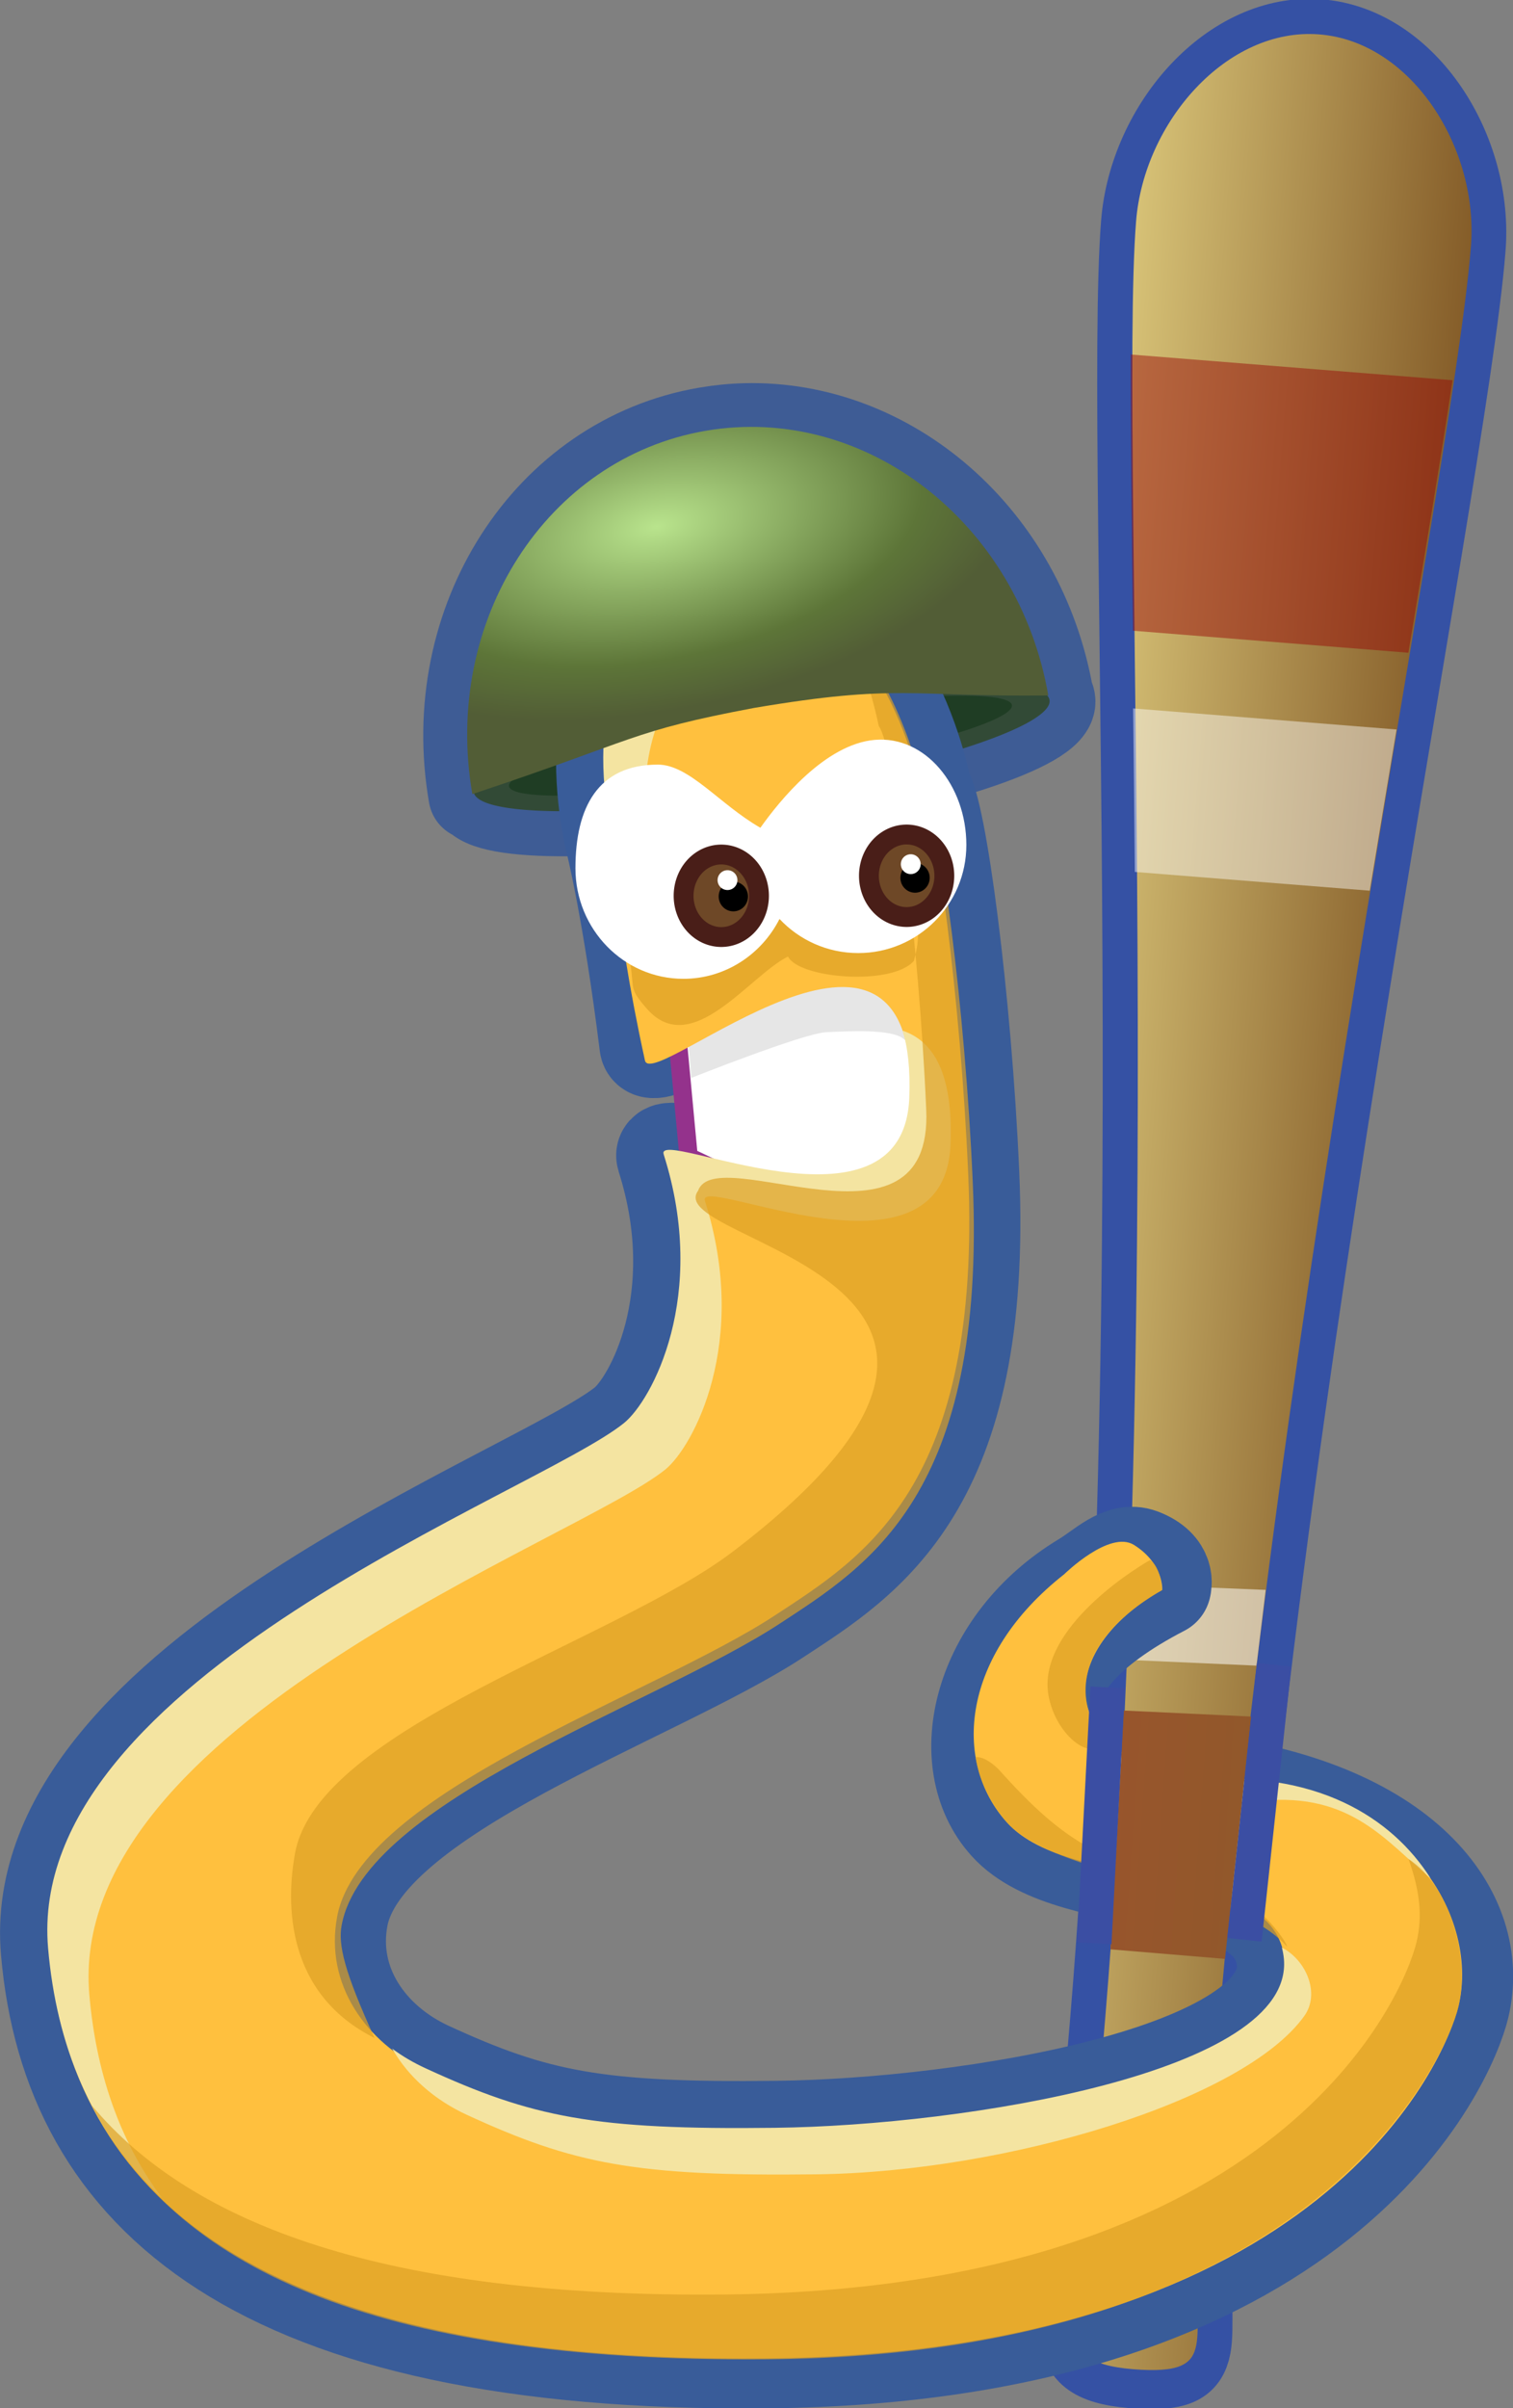 <?xml version="1.0" encoding="UTF-8" standalone="no"?>
<!-- Created with Inkscape (http://www.inkscape.org/) -->
<svg
   xmlns:dc="http://purl.org/dc/elements/1.1/"
   xmlns:cc="http://web.resource.org/cc/"
   xmlns:rdf="http://www.w3.org/1999/02/22-rdf-syntax-ns#"
   xmlns:svg="http://www.w3.org/2000/svg"
   xmlns="http://www.w3.org/2000/svg"
   xmlns:xlink="http://www.w3.org/1999/xlink"
   xmlns:sodipodi="http://sodipodi.sourceforge.net/DTD/sodipodi-0.dtd"
   xmlns:inkscape="http://www.inkscape.org/namespaces/inkscape"
   width="546.42"
   height="869.555"
   id="svg22648"
   sodipodi:version="0.32"
   inkscape:version="0.44"
   sodipodi:docbase="/home/yekcim/Desktop/Stock_SVG"
   sodipodi:docname="Perso_ver.svg"
   version="1.0">
  <rect width="100%" height="100%" fill="#808080" stroke="none"/>
  <defs
     id="defs22650">
    <linearGradient
       inkscape:collect="always"
       xlink:href="#linearGradient5443"
       id="linearGradient5481"
       gradientUnits="userSpaceOnUse"
       x1="232.41"
       y1="289.144"
       x2="357.289"
       y2="289.144" />
    <linearGradient
       id="linearGradient5443">
      <stop
         style="stop-color:#d6c176;stop-opacity:1;"
         offset="0"
         id="stop5445" />
      <stop
         style="stop-color:#855d29;stop-opacity:1;"
         offset="1"
         id="stop5447" />
    </linearGradient>
    <linearGradient
       inkscape:collect="always"
       xlink:href="#linearGradient5443"
       id="linearGradient5479"
       gradientUnits="userSpaceOnUse"
       gradientTransform="translate(-1.362784e-2,0.683)"
       x1="232.41"
       y1="289.144"
       x2="357.289"
       y2="289.144" />
    <linearGradient
       id="linearGradient8944">
      <stop
         style="stop-color:#b9e48d;stop-opacity:1;"
         offset="0"
         id="stop8946" />
      <stop
         id="stop8962"
         offset="0.723"
         style="stop-color:#5d7538;stop-opacity:1;" />
      <stop
         style="stop-color:#525d36;stop-opacity:1;"
         offset="1"
         id="stop8948" />
    </linearGradient>
    <radialGradient
       inkscape:collect="always"
       xlink:href="#linearGradient8944"
       id="radialGradient5087"
       gradientUnits="userSpaceOnUse"
       gradientTransform="matrix(1.269,-0.244,0.122,0.625,-152.012,149.048)"
       cx="298.957"
       cy="83.326"
       fx="298.957"
       fy="83.326"
       r="58.115" />
    <linearGradient
       id="linearGradient6401">
      <stop
         id="stop6403"
         offset="0"
         style="stop-color:#a4502e;stop-opacity:1" />
      <stop
         id="stop6405"
         offset="1"
         style="stop-color:#855d29;stop-opacity:1;" />
    </linearGradient>
    <linearGradient
       inkscape:collect="always"
       xlink:href="#linearGradient6401"
       id="linearGradient6399"
       gradientUnits="userSpaceOnUse"
       x1="174.05"
       y1="615.934"
       x2="278.456"
       y2="623.376"
       gradientTransform="matrix(2.08,0,0,2.08,25.472,-581.776)" />
    <linearGradient
       inkscape:collect="always"
       xlink:href="#linearGradient5443"
       id="linearGradient1943"
       gradientUnits="userSpaceOnUse"
       gradientTransform="translate(-1.362784e-2,0.683)"
       x1="232.41"
       y1="289.144"
       x2="357.289"
       y2="289.144" />
    <linearGradient
       inkscape:collect="always"
       xlink:href="#linearGradient5443"
       id="linearGradient1945"
       gradientUnits="userSpaceOnUse"
       x1="232.41"
       y1="289.144"
       x2="357.289"
       y2="289.144" />
    <radialGradient
       inkscape:collect="always"
       xlink:href="#linearGradient8944"
       id="radialGradient1947"
       gradientUnits="userSpaceOnUse"
       gradientTransform="matrix(1.269,-0.244,0.122,0.625,-152.012,149.048)"
       cx="298.957"
       cy="83.326"
       fx="298.957"
       fy="83.326"
       r="58.115" />
    <linearGradient
       inkscape:collect="always"
       xlink:href="#linearGradient6401"
       id="linearGradient1949"
       gradientUnits="userSpaceOnUse"
       gradientTransform="matrix(2.08,0,0,2.08,25.472,-581.776)"
       x1="174.05"
       y1="615.934"
       x2="278.456"
       y2="623.376" />
  </defs>
  <sodipodi:namedview
     id="base"
     pagecolor="#ffffff"
     bordercolor="#666666"
     borderopacity="1.0"
     inkscape:pageopacity="0.0"
     inkscape:pageshadow="2"
     inkscape:zoom="0.35"
     inkscape:cx="375"
     inkscape:cy="518.57143"
     inkscape:document-units="px"
     inkscape:current-layer="layer1"
     inkscape:window-width="1024"
     inkscape:window-height="626"
     inkscape:window-x="4"
     inkscape:window-y="48" />
  <g
     inkscape:label="Calque 1"
     inkscape:groupmode="layer"
     id="layer1"
     transform="translate(-69.647,-51.87)">
    <g
       id="g1912">
      <g
         transform="matrix(0.968,7.733352e-2,-8.224735e-2,1.03,250.868,165.19)"
         id="g5473"
         style="display:inline">
        <path
           style="color:black;fill:url(#linearGradient1943);fill-opacity:1;fill-rule:nonzero;stroke:#3551a4;stroke-width:25.949;stroke-linecap:butt;stroke-linejoin:miter;marker:none;marker-start:none;marker-mid:none;marker-end:none;stroke-miterlimit:13.9;stroke-dasharray:none;stroke-dashoffset:0;stroke-opacity:1;visibility:visible;display:inline;overflow:visible"
           d="M 294.835,-119.412 C 329.426,-119.412 357.55,-83.865 357.274,-49.276 C 357.274,35.101 309.381,381.96 317.274,656.628 C 313.393,686.013 329.426,699.066 294.835,699.066 C 260.244,699.066 276.277,680.126 272.397,656.628 C 284.214,381.96 232.397,31.177 232.397,-49.276 C 232.397,-83.867 260.244,-119.412 294.835,-119.412 z "
           id="path5469"
           sodipodi:nodetypes="cccsccc" />
        <path
           style="color:black;fill:url(#linearGradient1945);fill-opacity:1;fill-rule:nonzero;stroke:none;stroke-width:10.55;stroke-linecap:butt;stroke-linejoin:miter;marker:none;marker-start:none;marker-mid:none;marker-end:none;stroke-miterlimit:13.9;stroke-dashoffset:0;stroke-opacity:1;visibility:visible;display:inline;overflow:visible"
           d="M 294.849,-120.095 C 329.44,-120.095 357.564,-84.549 357.287,-49.959 C 357.287,34.418 309.394,381.277 317.287,655.944 C 313.407,685.33 329.44,698.383 294.849,698.383 C 260.258,698.383 276.291,679.443 272.41,655.944 C 284.228,381.277 232.41,30.494 232.41,-49.959 C 232.41,-84.55 260.258,-120.095 294.849,-120.095 z "
           id="rect5440"
           sodipodi:nodetypes="cccsccc" />
        <path
           style="color:black;fill:#970606;fill-opacity:0.469;fill-rule:nonzero;stroke:none;stroke-width:10.55;stroke-linecap:butt;stroke-linejoin:miter;marker:none;marker-start:none;marker-mid:none;marker-end:none;stroke-miterlimit:13.9;stroke-dashoffset:0;stroke-opacity:1;visibility:visible;display:inline;overflow:visible"
           d="M 234.411,-3.341 C 236.499,22.471 239.691,55.151 243.38,92.815 L 346.13,92.815 C 349.575,55.273 352.534,22.619 354.442,-3.341 L 234.411,-3.341 z "
           id="path5451" />
        <path
           style="color:black;fill:white;fill-opacity:0.449;fill-rule:nonzero;stroke:none;stroke-width:10.55;stroke-linecap:butt;stroke-linejoin:miter;marker:none;marker-start:none;marker-mid:none;marker-end:none;stroke-miterlimit:13.9;stroke-dashoffset:0;stroke-opacity:1;visibility:visible;display:inline;overflow:visible"
           d="M 245.728,119.875 C 247.49,137.948 249.343,156.963 251.197,176.781 L 338.853,176.781 C 340.616,156.982 342.351,137.948 344.01,119.875 L 245.728,119.875 z "
           id="path5460" />
      </g>
      <path
         sodipodi:nodetypes="ccccc"
         id="path6407"
         d="M 477.645,623.936 L 526.742,625.931 L 523.428,653.288 L 476.395,651.191 L 477.645,623.936 z "
         style="opacity:1;color:black;fill:white;fill-opacity:0.534;fill-rule:nonzero;stroke:none;stroke-width:5.082;stroke-linecap:butt;stroke-linejoin:miter;marker:none;marker-start:none;marker-mid:none;marker-end:none;stroke-miterlimit:13.9;stroke-dasharray:none;stroke-dashoffset:0;stroke-opacity:1;visibility:visible;display:inline;overflow:visible" />
      <g
         transform="matrix(1.792,0,0,1.792,-118.935,12.351)"
         id="g4032"
         style="display:inline">
        <path
           style="opacity:1;fill:#4c5527;fill-opacity:1;fill-rule:nonzero;stroke:#3e5c95;stroke-width:18;stroke-linecap:round;stroke-linejoin:round;stroke-miterlimit:4;stroke-dasharray:none;stroke-dashoffset:0;stroke-opacity:1"
           d="M 255.453,108.263 C 252.853,108.328 250.237,108.594 247.609,109.044 C 215.573,114.531 194.504,147.338 200.578,182.263 C 200.724,182.214 200.871,182.155 201.015,182.107 C 203.03,186.876 229.23,186.748 260.515,181.732 C 292.552,176.595 317.847,168.293 316.984,163.169 C 316.938,162.894 316.832,162.602 316.64,162.357 C 311.065,130.297 284.547,107.537 255.453,108.263 z "
           id="path8968" />
        <path
           sodipodi:type="arc"
           style="opacity:1;fill:#324a36;fill-opacity:1;fill-rule:nonzero;stroke:none;stroke-width:20;stroke-linecap:round;stroke-linejoin:round;stroke-miterlimit:4;stroke-dasharray:none;stroke-dashoffset:0;stroke-opacity:1"
           id="path8964"
           sodipodi:cx="298.68939"
           sodipodi:cy="41.192123"
           sodipodi:rx="51.898262"
           sodipodi:ry="9.4075403"
           d="M 350.588 41.192 A 51.898 9.408 0 1 1  246.791,41.192 A 51.898 9.408 0 1 1  350.588 41.192 z"
           transform="matrix(1.118,-0.179,0.166,0.987,-82.049,185.18)" />
        <path
           sodipodi:type="arc"
           style="opacity:1;fill:#1f3d24;fill-opacity:1;fill-rule:nonzero;stroke:none;stroke-width:20;stroke-linecap:round;stroke-linejoin:round;stroke-miterlimit:4;stroke-dasharray:none;stroke-dashoffset:0;stroke-opacity:1"
           id="path8966"
           sodipodi:cx="298.68939"
           sodipodi:cy="41.192123"
           sodipodi:rx="51.898262"
           sodipodi:ry="9.4075403"
           d="M 350.588 41.192 A 51.898 9.408 0 1 1  246.791,41.192 A 51.898 9.408 0 1 1  350.588 41.192 z"
           transform="matrix(0.976,-0.159,0.175,0.614,-40.235,194.5)" />
        <path
           style="opacity:1;fill:#d79ab3;fill-opacity:1;fill-rule:evenodd;stroke:#395c99;stroke-width:20;stroke-linecap:butt;stroke-linejoin:round;stroke-miterlimit:4;stroke-dasharray:none;stroke-opacity:1"
           d="M 291.096,181.28 C 291.096,181.28 282.936,136.782 250.516,142.28 C 218.096,147.779 229.096,191.28 229.096,191.28 C 229.096,191.28 232.658,205.348 236.039,232.607 C 236.884,239.422 290.904,193.868 288.975,243.739 C 287.805,273.981 237.657,249.455 239.464,255.144 C 248.542,283.727 237.046,304.817 231.472,309.317 C 213.73,323.642 110.708,360.71 115.399,415.097 C 119.628,464.134 156.839,498.207 259.472,497.317 C 372.539,496.337 396.994,436.654 399.472,426.317 C 403.876,407.95 388.214,386.238 345.891,381.317 C 310.145,377.161 307.822,358.064 339.334,341.752 C 339.334,341.752 340.524,338.053 335.075,335.976 C 331.255,334.52 327.607,338.451 323.9,340.675 C 303.045,353.189 297.408,377.086 308.472,389.317 C 321.524,403.747 362.654,396.51 364.472,417.317 C 366.469,440.164 300.289,450.854 261.919,451.317 C 225.472,451.757 213.023,449.244 191.472,439.317 C 179.286,433.704 170.939,421.929 173.472,408.317 C 178.156,383.146 236.854,363.877 261.718,347.574 C 279.571,335.868 303.435,321.601 300.656,258.574 C 299.131,223.436 294.057,185.1 291.096,181.28 z "
           id="path8939"
           sodipodi:nodetypes="cscsssssssscscsssssssc" />
        <path
           style="fill:white;fill-opacity:1;fill-rule:evenodd;stroke:#94328c;stroke-width:3.695;stroke-linecap:butt;stroke-linejoin:miter;stroke-miterlimit:4;stroke-dasharray:none;stroke-opacity:1"
           d="M 244.017,255.171 L 241.681,230.264 L 264.34,214.937 L 286.998,217.948 L 292.371,244.77 L 286.297,262.287 L 263.172,264.203 L 244.017,255.171 z "
           id="path2225" />
        <path
           style="fill:#e6e6e6;fill-opacity:1;fill-rule:evenodd;stroke:none;stroke-width:1pt;stroke-linecap:butt;stroke-linejoin:miter;stroke-opacity:1"
           d="M 243.613,227.735 L 244.535,239.252 C 244.535,239.252 267.109,230.269 271.716,230.038 C 276.322,229.808 285.075,229.347 287.379,231.42 C 289.682,233.493 287.84,218.751 287.84,218.751 L 262.962,217.6 L 243.613,227.735 z "
           id="path1334" />
        <path
           style="opacity:1;fill:#ffc03e;fill-opacity:1;fill-rule:evenodd;stroke:none;stroke-width:4;stroke-linecap:butt;stroke-linejoin:miter;stroke-miterlimit:4;stroke-dasharray:none;stroke-opacity:1"
           d="M 290.8,181.24 C 290.8,181.24 282.64,136.741 250.22,142.24 C 217.8,147.739 228.8,191.24 228.8,191.24 C 228.8,191.24 228.674,205.834 235.216,235.728 C 236.684,242.436 290.609,193.827 288.679,243.698 C 287.509,273.94 237.361,249.414 239.168,255.103 C 248.246,283.686 236.75,304.776 231.176,309.276 C 213.434,323.602 110.412,360.669 115.103,415.056 C 119.333,464.093 156.543,498.166 259.176,497.276 C 372.243,496.296 396.698,436.614 399.176,426.276 C 403.58,407.91 388.161,379.388 345.596,381.276 C 315.41,373.413 320.176,353.185 339.454,342.434 C 339.454,342.434 339.847,337.175 333.799,333.359 C 328.867,330.248 319.699,339.26 319.699,339.26 C 298.938,355.572 297.113,377.046 308.176,389.276 C 321.229,403.706 362.358,396.469 364.176,417.276 C 366.173,440.123 299.993,450.813 261.624,451.276 C 225.176,451.717 212.727,449.203 191.176,439.276 C 178.991,433.663 170.644,421.888 173.176,408.276 C 177.861,383.105 236.559,363.837 261.422,347.533 C 279.276,335.827 303.14,321.561 300.36,258.533 C 298.835,223.395 293.761,185.059 290.8,181.24 z "
           id="path1307"
           sodipodi:nodetypes="cscsssssssccscsssssssc" />
        <path
           style="opacity:1;fill:#f4e4a1;fill-opacity:1;fill-rule:evenodd;stroke:none;stroke-width:4;stroke-linecap:butt;stroke-linejoin:miter;stroke-miterlimit:4;stroke-dasharray:none;stroke-opacity:1"
           d="M 254.769,141.288 C 253.246,141.322 251.665,141.478 250.019,141.757 C 217.599,147.256 228.613,190.757 228.613,190.757 C 228.613,190.757 236.925,200.132 236.925,200.132 C 236.925,200.132 225.943,156.631 258.363,151.132 C 267.825,149.527 275.227,152.162 280.956,156.726 C 275.429,148.333 267.047,141.016 254.769,141.288 z M 287.144,229.726 C 288.203,233.141 288.706,237.576 288.488,243.226 C 287.318,273.468 237.181,248.943 238.988,254.632 C 248.065,283.215 236.561,304.288 230.988,308.788 C 213.245,323.114 110.234,360.182 114.925,414.57 C 116.615,434.161 123.574,451.374 137.863,464.913 C 129.109,453.122 124.559,439.269 123.238,423.945 C 118.547,369.557 221.558,332.489 239.3,318.163 C 244.874,313.663 256.378,292.59 247.3,264.007 C 245.493,258.318 295.63,282.843 296.8,252.601 C 297.357,238.219 293.277,231.78 287.144,229.726 z M 326.182,372.023 C 330.786,380.671 341.067,386.635 359.534,384.894 C 377.655,383.185 384.676,393.226 393.533,400.502 C 385.809,388.337 370.489,378.422 345.394,380.788 C 334.485,381.817 331.612,375.68 326.182,372.023 z M 363.581,414.476 C 363.768,415.206 363.917,415.976 363.988,416.788 C 365.984,439.635 299.794,450.325 261.425,450.788 C 224.978,451.229 212.538,448.715 190.988,438.788 C 188.587,437.682 186.318,436.371 184.269,434.82 C 187.529,440.561 192.884,445.208 199.3,448.163 C 220.851,458.09 233.322,460.604 269.769,460.163 C 308.138,459.7 355.854,445.322 368.085,428.271 C 371.366,423.697 368.464,416.983 363.581,414.476 z "
           id="path8934"
           sodipodi:nodetypes="csccscccsssscssssccscsccssscsssc" />
        <path
           style="opacity:0.693;fill:#dca025;fill-opacity:1;fill-rule:evenodd;stroke:none;stroke-width:4;stroke-linecap:butt;stroke-linejoin:miter;stroke-miterlimit:4;stroke-dasharray:none;stroke-opacity:1"
           d="M 276.813,150.807 C 280.503,159.06 282.34,168.352 282.34,168.352 C 285.301,172.172 290.377,210.527 291.902,245.665 C 293.292,277.179 249.535,251.713 245.921,261.987 C 238.127,272.545 325.65,279.281 252.965,334.665 C 229.316,352.685 169.399,370.212 164.715,395.384 C 162.815,405.592 162.817,423.742 180.725,432.695 C 174.565,419.191 173.365,413.871 174.09,409.977 C 178.774,384.806 237.476,365.531 262.34,349.227 C 280.193,337.521 304.057,323.255 301.277,260.227 C 299.752,225.09 294.676,186.735 291.715,182.915 C 291.715,182.915 287.805,162.484 276.813,150.807 z M 264.527,207.165 C 254.537,207.535 240.006,212.907 232.326,216.584 C 233.048,221.298 231.998,221.194 235.598,225.301 C 244.642,235.616 256.242,218.641 264.043,214.789 C 266.296,219.239 285.016,220.75 289.418,215.659 C 294.812,196.27 272.235,206.88 264.527,207.165 z M 337.019,336.388 C 332.505,338.956 313.807,351.13 316.64,364.165 C 318.597,373.174 327.015,377.494 326.775,371.93 C 317.161,355.168 335.724,344.699 339.376,342.451 C 339.376,342.451 339.298,337.864 337.019,336.388 z M 306.505,378.577 C 305.156,377.265 303.476,376.003 301.847,376.093 C 302.969,383.581 307.718,388.954 309.23,390.322 C 320.517,400.536 353.864,402.086 364.61,414.292 C 364.723,413.467 357.902,403.384 348.865,401.749 C 327.793,397.937 319.913,393.569 306.505,378.577 z M 389.099,396.627 C 391.33,402.853 391.988,408.075 390.715,413.384 C 388.236,423.721 363.781,483.403 250.715,484.384 C 183.056,484.97 143.836,470.363 123.746,446.29 C 140.384,478.465 179.431,498.098 259.834,497.441 C 369.571,496.546 395.763,437.826 398.822,427.645 C 401.959,417.205 397.505,402.061 389.099,396.627 z "
           id="path8056"
           sodipodi:nodetypes="ccccsscsscccccsccccscccccscsccsscssc" />
        <path
           style="opacity:1;fill:white;fill-opacity:1;fill-rule:nonzero;stroke:#9f6094;stroke-width:0;stroke-linecap:round;stroke-linejoin:round;stroke-miterlimit:4;stroke-dasharray:none;stroke-dashoffset:0;stroke-opacity:1"
           d="M 281.539,171.131 C 271.487,171.993 262.301,183.455 258.478,188.844 C 250.196,184.089 244.167,176.116 237.798,176.116 C 225.781,176.116 221.208,184.692 221.208,196.995 C 221.208,209.299 230.94,219.276 242.958,219.276 C 251.375,219.276 258.71,214.376 262.333,207.214 C 266.305,211.447 271.949,214.089 278.208,214.089 C 290.225,214.089 299.989,204.325 299.989,192.308 C 299.989,180.29 291.7,170.259 281.539,171.131 z "
           id="path2190"
           sodipodi:nodetypes="ccssscssz" />
        <g
           transform="translate(15.937,1.925)"
           id="g4047">
          <path
             transform="translate(-34.843,44.333)"
             d="M 314.452 152.256 A 7.596 8.313 0 1 1  299.26,152.256 A 7.596 8.313 0 1 1  314.452 152.256 z"
             sodipodi:ry="8.3127813"
             sodipodi:rx="7.5961623"
             sodipodi:cy="152.25638"
             sodipodi:cx="306.85629"
             id="path2197"
             style="opacity:1;fill:#6e4827;fill-opacity:1;fill-rule:nonzero;stroke:#491e18;stroke-width:4;stroke-linecap:round;stroke-linejoin:round;stroke-miterlimit:4;stroke-dasharray:none;stroke-dashoffset:0;stroke-opacity:1"
             sodipodi:type="arc" />
          <path
             transform="matrix(0.502,0,0,0.551,147.011,146.276)"
             d="M 258.27 92.06 A 5.876 5.446 0 1 1  246.517,92.06 A 5.876 5.446 0 1 1  258.27 92.06 z"
             sodipodi:ry="5.4463053"
             sodipodi:rx="5.8762765"
             sodipodi:cy="92.060379"
             sodipodi:cx="252.39325"
             id="path2201"
             style="opacity:1;fill:black;fill-opacity:1;fill-rule:nonzero;stroke:none;stroke-width:4;stroke-linecap:round;stroke-linejoin:round;stroke-miterlimit:4;stroke-dasharray:none;stroke-dashoffset:0;stroke-opacity:1"
             sodipodi:type="arc" />
          <path
             transform="matrix(0.34,0,0,0.367,187.032,160.468)"
             d="M 258.27 92.06 A 5.876 5.446 0 1 1  246.517,92.06 A 5.876 5.446 0 1 1  258.27 92.06 z"
             sodipodi:ry="5.4463053"
             sodipodi:rx="5.8762765"
             sodipodi:cy="92.060379"
             sodipodi:cx="252.39325"
             id="path2203"
             style="opacity:1;fill:white;fill-opacity:1;fill-rule:nonzero;stroke:none;stroke-width:4;stroke-linecap:round;stroke-linejoin:round;stroke-miterlimit:4;stroke-dasharray:none;stroke-dashoffset:0;stroke-opacity:1"
             sodipodi:type="arc" />
        </g>
        <g
           transform="translate(4.021,3.391)"
           id="g4052">
          <path
             transform="translate(-60.276,46.9)"
             d="M 314.452 152.256 A 7.596 8.313 0 1 1  299.26,152.256 A 7.596 8.313 0 1 1  314.452 152.256 z"
             sodipodi:ry="8.3127813"
             sodipodi:rx="7.5961623"
             sodipodi:cy="152.25638"
             sodipodi:cx="306.85629"
             id="path2195"
             style="opacity:1;fill:#6e4827;fill-opacity:1;fill-rule:nonzero;stroke:#491e18;stroke-width:4;stroke-linecap:round;stroke-linejoin:round;stroke-miterlimit:4;stroke-dasharray:none;stroke-dashoffset:0;stroke-opacity:1"
             sodipodi:type="arc" />
          <path
             transform="matrix(0.502,0,0,0.551,122.305,148.567)"
             d="M 258.27 92.06 A 5.876 5.446 0 1 1  246.517,92.06 A 5.876 5.446 0 1 1  258.27 92.06 z"
             sodipodi:ry="5.4463053"
             sodipodi:rx="5.8762765"
             sodipodi:cy="92.060379"
             sodipodi:cx="252.39325"
             id="path2199"
             style="opacity:1;fill:black;fill-opacity:1;fill-rule:nonzero;stroke:none;stroke-width:4;stroke-linecap:round;stroke-linejoin:round;stroke-miterlimit:4;stroke-dasharray:none;stroke-dashoffset:0;stroke-opacity:1"
             sodipodi:type="arc" />
          <path
             transform="matrix(0.34,0,0,0.367,162.017,162.214)"
             d="M 258.27 92.06 A 5.876 5.446 0 1 1  246.517,92.06 A 5.876 5.446 0 1 1  258.27 92.06 z"
             sodipodi:ry="5.4463053"
             sodipodi:rx="5.8762765"
             sodipodi:cy="92.060379"
             sodipodi:cx="252.39325"
             id="path2205"
             style="opacity:1;fill:white;fill-opacity:1;fill-rule:nonzero;stroke:none;stroke-width:4;stroke-linecap:round;stroke-linejoin:round;stroke-miterlimit:4;stroke-dasharray:none;stroke-dashoffset:0;stroke-opacity:1"
             sodipodi:type="arc" />
        </g>
        <path
           style="opacity:1;fill:url(#radialGradient1947);fill-opacity:1;fill-rule:nonzero;stroke:none;stroke-width:20;stroke-linecap:round;stroke-linejoin:round;stroke-miterlimit:4;stroke-dashoffset:0;stroke-opacity:1"
           d="M 316.502,162.179 C 288.487,162.502 286.398,159.76 257.176,164.702 C 232.203,169.404 233.816,170.968 200.43,182.06 C 194.357,147.135 215.428,114.337 247.463,108.85 C 279.499,103.363 310.429,127.254 316.502,162.179 z "
           id="path8941"
           sodipodi:nodetypes="cccsc" />
      </g>
      <path
         sodipodi:nodetypes="ccccc"
         id="rect5493"
         d="M 475.523,669.502 L 521.53,671.672 L 512.057,759.173 L 470.727,755.727 L 475.523,669.502 z "
         style="opacity:1;color:black;fill:url(#linearGradient1949);fill-opacity:1;fill-rule:nonzero;stroke:none;stroke-width:5.082;stroke-linecap:butt;stroke-linejoin:miter;marker:none;marker-start:none;marker-mid:none;marker-end:none;stroke-miterlimit:13.9;stroke-dasharray:none;stroke-dashoffset:0;stroke-opacity:1;visibility:visible;display:inline;overflow:visible" />
      <path
         sodipodi:nodetypes="cc"
         id="path5515"
         d="M 469.679,661.141 L 464.828,753.557"
         style="fill:none;fill-opacity:1;fill-rule:evenodd;stroke:#3b4ea3;stroke-width:12.478;stroke-linecap:butt;stroke-linejoin:miter;stroke-miterlimit:4;stroke-dasharray:none;stroke-opacity:1;display:inline" />
      <path
         sodipodi:nodetypes="cc"
         id="path6396"
         d="M 529.8,652.972 L 519.078,752.28"
         style="fill:none;fill-opacity:1;fill-rule:evenodd;stroke:#3b4ea3;stroke-width:12.478;stroke-linecap:butt;stroke-linejoin:miter;stroke-miterlimit:4;stroke-dasharray:none;stroke-opacity:1;display:inline" />
    </g>
  </g>
</svg>
